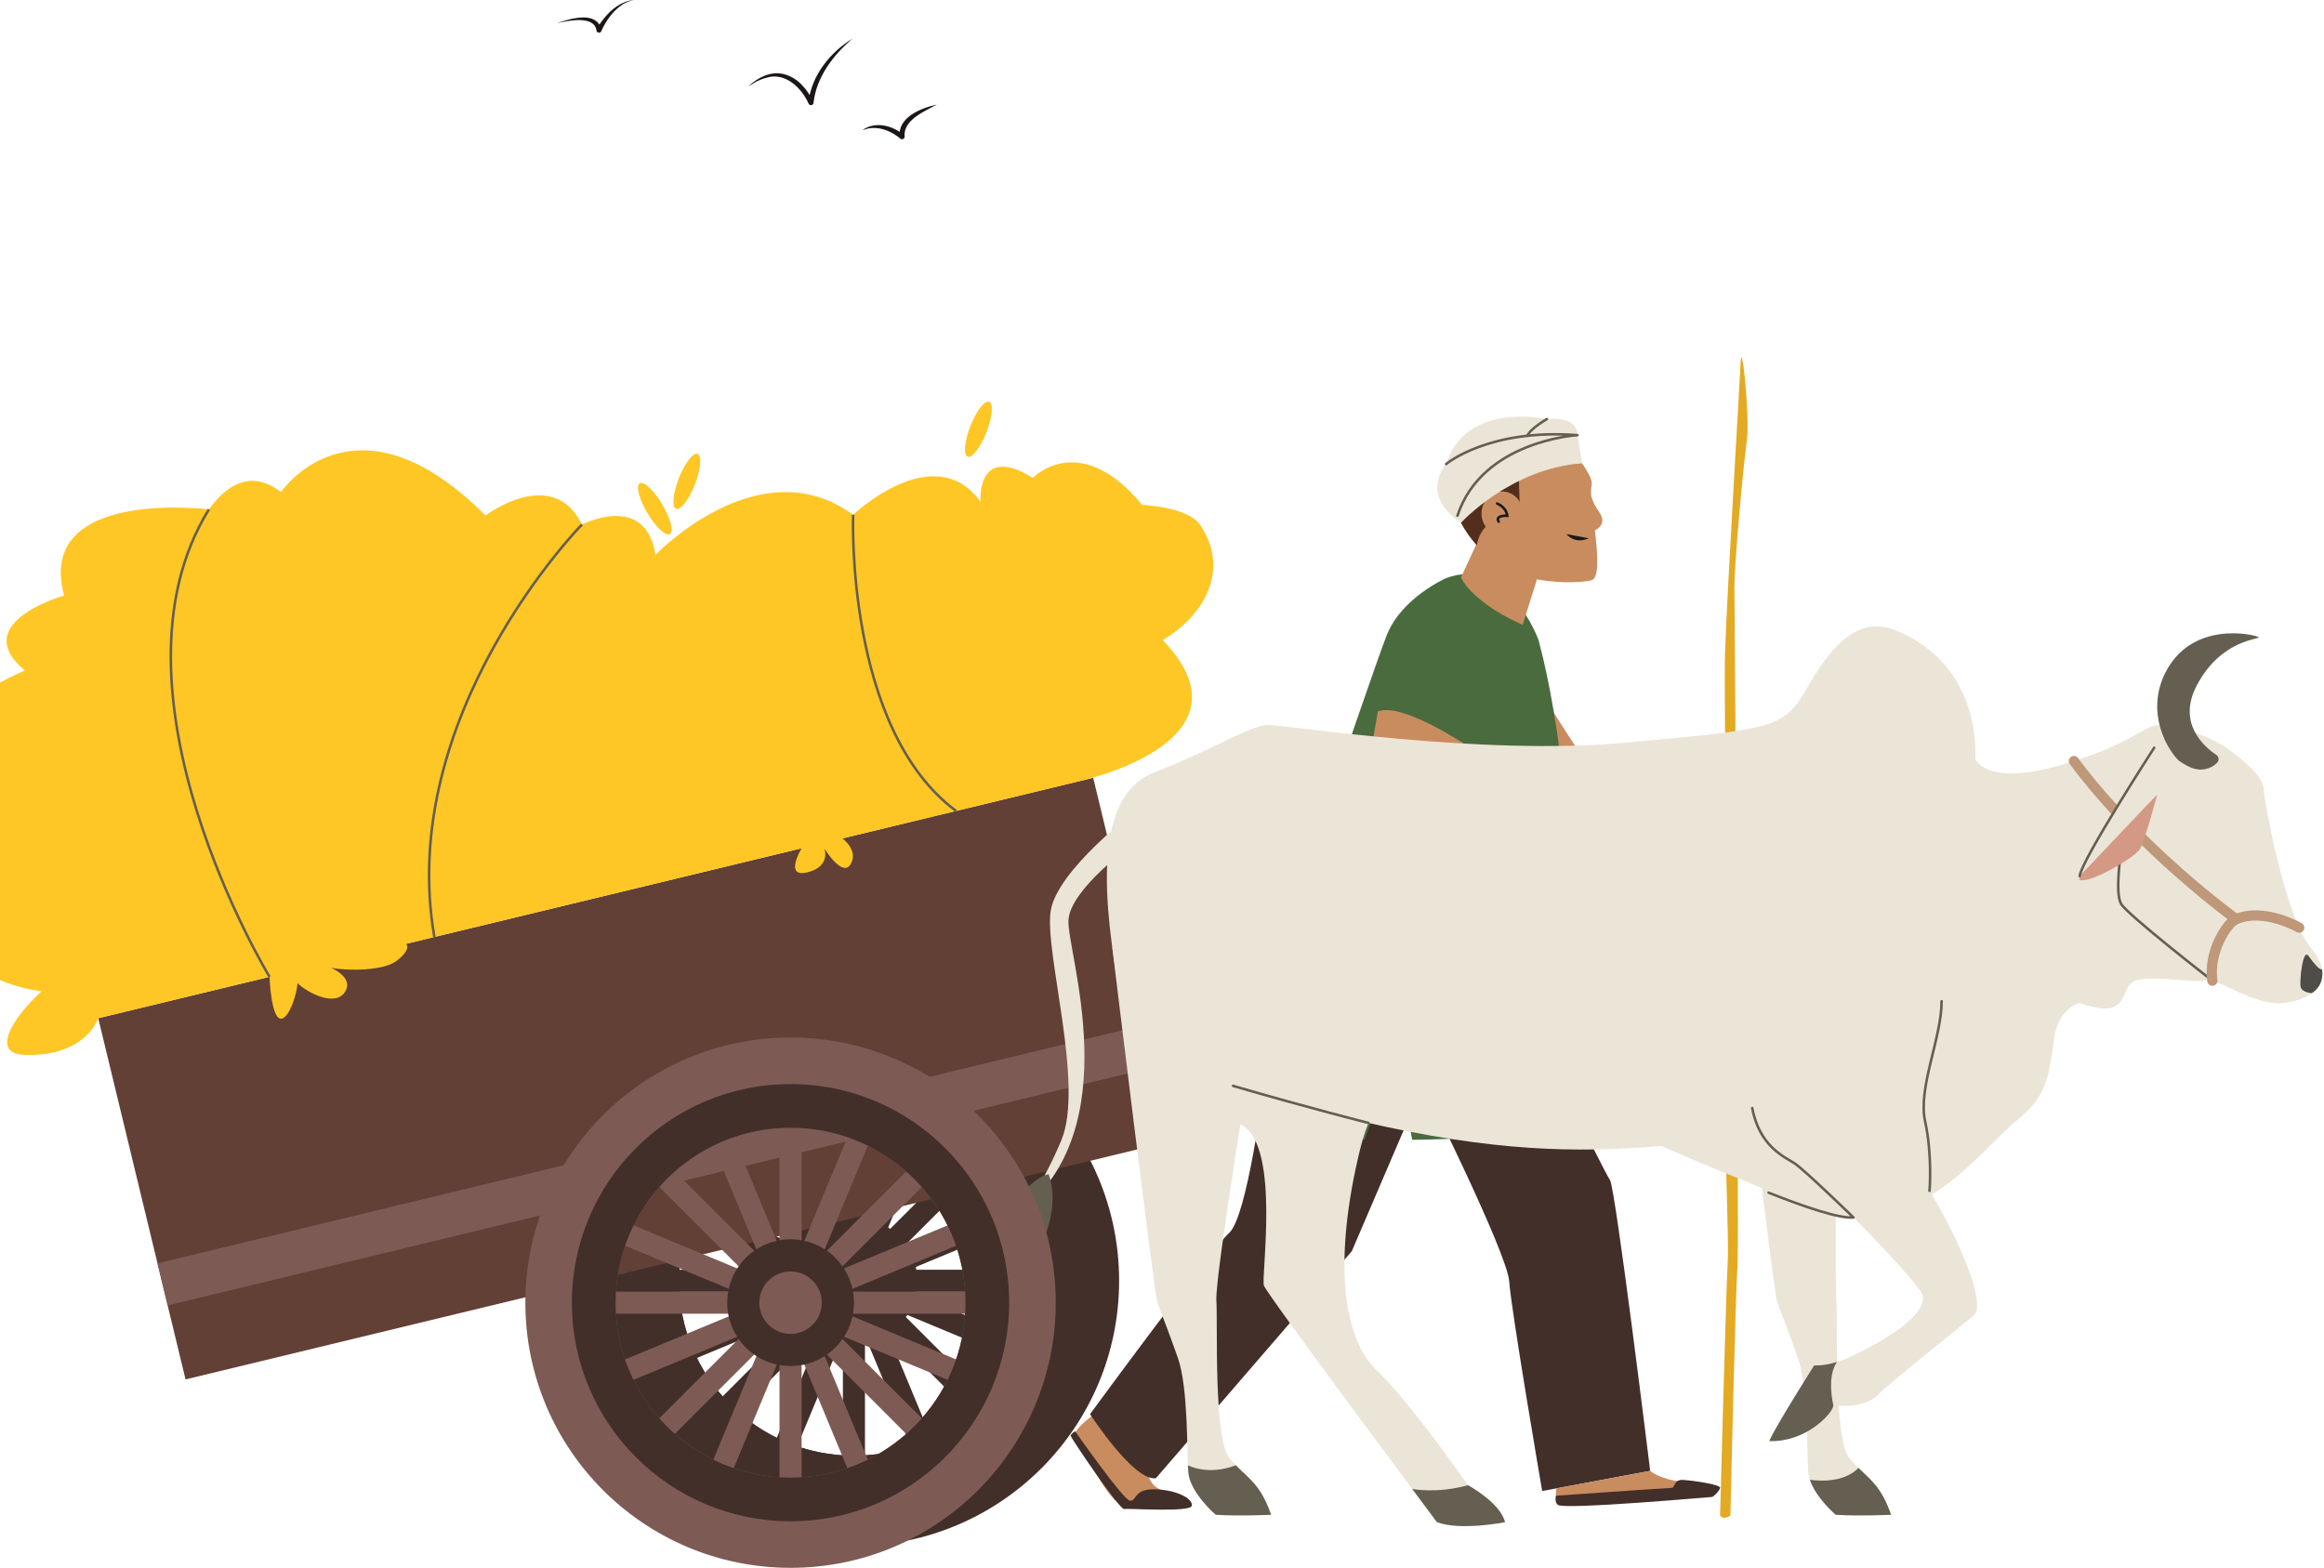 <svg width="455" height="307" viewBox="0 0 455 307" fill="none" xmlns="http://www.w3.org/2000/svg">
<path d="M166.94 7.539C163.138 10.764 159.832 15.082 159.27 20.156C159.227 20.653 158.497 20.756 158.312 20.301C156.916 17.118 153.571 13.974 149.858 15.284C149.312 15.371 148.636 15.755 148.121 15.953L146.491 16.921C148.399 15.176 150.961 13.798 153.62 14.555C156.261 15.28 158.083 17.533 159.232 19.912L158.275 20.057C158.87 14.778 162.513 10.249 166.94 7.539Z" fill="#1C1716"/>
<path d="M109 4.556C111.615 3.664 116.782 1.992 117.77 5.821L116.821 5.676C117.228 4.943 117.682 4.302 118.185 3.672C119.655 1.837 121.68 0.201 124.094 0C123.327 0.16 122.602 0.442 121.945 0.84C120.023 2.069 118.637 4.049 117.728 6.099C117.541 6.569 116.809 6.454 116.779 5.954C116.311 2.905 111.127 4.076 109 4.556Z" fill="#1C1716"/>
<path d="M183.424 20.48C181.005 21.795 176.851 23.482 177.103 26.7C177.185 27.142 176.612 27.448 176.289 27.147C174.793 25.906 172.847 24.973 170.855 25.063C170.171 25.052 169.52 25.278 168.845 25.486C171.314 23.679 174.745 24.556 176.947 26.416L176.135 26.874C175.684 22.966 180.313 21.15 183.424 20.48Z" fill="#1C1716"/>
<path d="M215.482 276.006C215.482 276.006 209.84 279.838 210.542 281.115C211.243 282.392 216.281 292.777 219.087 294.392C221.893 296.008 231.447 295.573 232.413 294.712C233.38 293.851 231.708 292.757 228.07 291.955C223.871 291.03 224.667 286.228 224.667 286.228L215.482 276.006Z" fill="#C98C5F"/>
<path d="M336.541 159.734C336.541 159.734 333.312 165.848 335.007 167.801C335.007 167.801 313.351 172.118 303.261 166.096C303.261 166.096 302.407 156.86 311.827 154.358L336.541 159.734Z" fill="#C98C5F"/>
<path d="M295.443 125.607C295.443 125.607 312.152 152.606 314.755 155.21C314.755 155.21 309.011 167.29 303.26 166.097L287.088 144.252C287.088 144.252 285.678 130.598 295.443 125.607Z" fill="#C98C5F"/>
<path d="M342.007 86.267C341.385 90.398 339.534 110.36 339.57 115.027C339.606 119.693 340.54 244.031 340.162 248.263C339.784 252.494 338.784 296.761 338.784 296.761C338.784 296.761 337.473 297.738 336.761 296.761C336.761 296.761 337.964 251.518 338.252 247.286C338.54 243.055 337.562 222.224 337.829 217.015C338.096 211.808 338.94 205.126 338.784 198.539C338.629 191.953 337.384 138.378 337.74 127.571C338.096 116.764 340.548 75.878 340.789 70.932C341.03 65.986 342.63 82.135 342.007 86.267Z" fill="#E3AA24"/>
<path d="M340.159 155.255C341.558 154.879 342.905 155.993 342.802 157.438C342.499 161.674 341.736 169.114 340.101 169.66C337.804 170.426 334.358 170.042 333.976 168.32C333.593 166.597 334.55 158.059 334.741 157.255C334.856 156.772 337.821 155.884 340.159 155.255Z" fill="#C98C5F"/>
<path d="M340.296 159.001L335.007 159.734" stroke="#191919" stroke-width="0.5" stroke-miterlimit="10" stroke-linecap="round"/>
<path d="M339.645 162.609L334.089 163.091" stroke="#191919" stroke-width="0.5" stroke-miterlimit="10" stroke-linecap="round"/>
<path d="M338.994 166.18H334.089" stroke="#191919" stroke-width="0.5" stroke-miterlimit="10" stroke-linecap="round"/>
<path d="M335.268 157.718C335.268 157.718 337.84 160.759 336.791 162.154C335.741 163.549 335.234 164.105 333.858 162.453C332.481 160.8 330.345 158.411 330.79 157.644C331.235 156.877 332.786 154.321 335.268 157.718Z" fill="#C98C5F"/>
<path d="M247.458 212.394C247.458 212.394 244.232 238.198 240.649 241.424C237.065 244.649 213.412 276.904 213.412 276.904C213.412 276.904 222.013 290.164 226.313 289.447L264.661 245.007L278.638 212.394C278.638 212.394 295.123 245.394 295.482 250.935C295.841 256.476 301.933 291.956 301.933 291.956L323.077 288.014C323.077 288.014 316.269 232.465 315.193 231.031C314.118 229.598 299.424 199.494 299.424 199.494L247.458 212.394Z" fill="#422F2A"/>
<path d="M283.117 113.211C283.117 113.211 274.516 116.974 271.559 124.232C268.602 131.49 240.648 214.545 240.648 214.545C240.648 214.545 261.076 223.863 267.168 223.146L273.261 206.302L276.486 223.185C276.486 223.185 299.065 223.146 308.383 219.562C308.383 219.562 310.533 160.07 301.215 125.307C301.215 125.307 295.123 108.642 283.117 113.211Z" fill="#4A6B3E"/>
<path d="M294.109 84.087C300.781 82.935 307.416 86.329 310.709 92.246C311.368 93.429 311.823 94.248 311.585 95.253C310.915 98.082 314.452 112.867 311.572 113.628C308.692 114.39 294.424 114.834 289.133 106.77C284.87 100.273 281.679 86.232 294.109 84.087Z" fill="#C98C5F"/>
<path d="M301.839 110.462L298.119 122.35C298.119 122.35 288.875 118.54 286.028 113.077L290.877 102.627L301.839 110.462Z" fill="#C98C5F"/>
<path d="M300.365 86.17C300.365 86.17 299.85 90.696 297.296 91.733L297.619 101.213C297.619 101.213 290.301 100.113 289.134 106.769C289.134 106.769 282.651 100.222 283.752 91.29C283.752 91.29 290.607 84.917 300.365 86.17Z" fill="#542E1C"/>
<path d="M290.079 100.16C289.862 102.516 291.482 104.59 293.697 104.794C295.911 104.997 297.883 103.252 298.1 100.897C298.316 98.541 296.697 96.466 294.482 96.263C292.267 96.06 290.296 97.804 290.079 100.16Z" fill="#C98C5F"/>
<path d="M293.104 98.599C293.104 98.599 294.836 99.199 295.101 100.988C295.101 100.988 292.612 100.833 293.42 102.158" stroke="#191919" stroke-width="0.5" stroke-miterlimit="10" stroke-linecap="round"/>
<path d="M311.514 96.898C311.514 96.898 311.729 98.411 312.936 100.03C314.144 101.649 314.174 103.321 311.239 104.241L311.514 96.898Z" fill="#C98C5F"/>
<path d="M311.033 105.39C311.033 105.39 308.656 106.74 306.654 104.586L311.033 105.39Z" fill="#191919"/>
<path d="M286.028 102.377C286.028 102.377 295.745 91.707 309.747 90.725L308.843 85.209C308.843 81.26 302.86 82.06 302.86 82.06C302.86 82.06 287.043 78.468 283.121 90.874C283.121 90.874 277.76 96.763 286.028 102.377Z" fill="#EBE5D8"/>
<path d="M283.121 90.874C283.121 90.874 291.415 83.877 308.843 85.209C308.843 85.209 290.155 86.259 285.344 100.987" stroke="#655F51" stroke-width="0.5" stroke-miterlimit="10" stroke-linecap="round" stroke-linejoin="round"/>
<path d="M302.86 82.06C302.86 82.06 299.643 83.886 299.03 85.335" stroke="#655F51" stroke-width="0.5" stroke-miterlimit="10" stroke-linecap="round" stroke-linejoin="round"/>
<path d="M287.018 145.893C287.018 145.893 274.426 137.404 269.752 139.325L264.875 167.739C264.875 167.739 271.415 182.506 277.111 174.81L287.018 145.893Z" fill="#C98C5F"/>
<path d="M286.816 197.927C286.816 197.927 281.904 199.684 280.898 200.679C280.898 200.679 264.255 177.301 264.875 167.74C264.875 167.74 270.498 156.979 278.242 167.626L286.816 197.927Z" fill="#C98C5F"/>
<path d="M304.717 291.436C304.717 291.436 304.221 293.803 305.501 294.497C306.782 295.192 319.843 293.751 323.076 293.591C326.31 293.431 335.69 293.297 336.037 292.05C336.384 290.803 337.28 290.939 329.195 290.113C324.917 289.676 323.076 288.013 323.076 288.013L304.717 291.436Z" fill="#C98C5F"/>
<path d="M293.063 207.356C293.063 207.356 293.82 214.137 294.23 215.268C294.641 216.398 292.402 215.878 291.786 214.747C291.17 213.615 290.779 208.798 290.681 208.8C290.583 208.803 293.063 207.356 293.063 207.356Z" fill="#C98C5F"/>
<path d="M291.614 205.401C291.614 205.401 295.767 210.815 296.703 211.57C297.638 212.327 295.453 213.039 294.341 212.388C293.228 211.738 290.404 207.816 290.321 207.869C290.238 207.923 291.614 205.401 291.614 205.401Z" fill="#C98C5F"/>
<path d="M286.139 195.415C286.139 195.415 291.521 203.809 293.054 206.906C294.034 208.886 292.079 213.058 291.572 215.288C291.065 217.518 288.542 215.603 288.846 213.271C289.15 210.939 289.095 209.3 289.095 209.3L286.949 206.394C285.749 206.074 286.916 206.566 283.517 205.219C282.104 204.658 278.878 201.356 279.411 198.743L286.139 195.415Z" fill="#C98C5F"/>
<path d="M290.47 204.427C290.47 204.427 292.166 207.181 292.675 208.501C293.183 209.819 292.583 212.572 292.583 212.572" stroke="#191919" stroke-width="0.5" stroke-miterlimit="10" stroke-linecap="round"/>
<path d="M210.481 280.244C210.481 280.244 219.828 293.599 221.204 293.84C222.581 294.079 221.876 291.446 226.25 291.622C230.625 291.799 233.633 293.54 233.325 294.859C233.018 296.18 220.9 295.322 220.06 295.481C219.219 295.639 209.555 281.474 209.615 281.114C209.676 280.754 210.481 280.244 210.481 280.244Z" fill="#422F2A"/>
<path d="M304.623 292.879C304.623 292.879 326.546 291.339 327.266 291.349C327.986 291.359 327.656 289.668 329.516 289.787C331.377 289.907 336.91 290.662 336.762 291.349C336.614 292.037 335.398 293.12 335.189 293.12C334.979 293.12 306.401 295.655 305.026 294.686C304.278 294.158 304.623 292.879 304.623 292.879Z" fill="#422F2A"/>
<path d="M167.185 198.872C138.51 198.872 115.265 222.118 115.265 250.792C115.265 279.466 138.51 302.711 167.185 302.711C195.859 302.711 219.104 279.466 219.104 250.792C219.104 222.118 195.859 198.872 167.185 198.872ZM167.185 285.045C148.267 285.045 132.931 269.709 132.931 250.792C132.931 231.875 148.266 216.538 167.185 216.538C186.103 216.538 201.438 231.874 201.438 250.792C201.437 269.709 186.102 285.045 167.185 285.045Z" fill="#422F2A"/>
<path d="M169.345 202.596H165.023V298.987H169.345V202.596Z" fill="#422F2A"/>
<path d="M215.38 252.953V248.631L118.988 248.631V252.953L215.38 252.953Z" fill="#422F2A"/>
<path d="M202.787 218.236L199.731 215.18L131.572 283.339L134.628 286.395L202.787 218.236Z" fill="#422F2A"/>
<path d="M199.739 286.4L202.795 283.344L134.636 215.185L131.58 218.241L199.739 286.4Z" fill="#422F2A"/>
<path d="M212.499 234.283L210.84 230.292L121.831 267.297L123.49 271.288L212.499 234.283Z" fill="#422F2A"/>
<path d="M183.695 296.104L187.686 294.444L150.681 205.436L146.69 207.095L183.695 296.104Z" fill="#422F2A"/>
<path d="M210.835 271.291L212.494 267.3L123.486 230.286L121.826 234.276L210.835 271.291Z" fill="#422F2A"/>
<path d="M187.704 207.121L183.713 205.461L146.708 294.47L150.699 296.129L187.704 207.121Z" fill="#422F2A"/>
<path d="M175.955 259.565C180.801 254.719 180.801 246.863 175.955 242.017C171.109 237.172 163.253 237.172 158.408 242.017C153.562 246.863 153.562 254.719 158.408 259.565C163.253 264.41 171.109 264.41 175.955 259.565Z" fill="#422F2A"/>
<path d="M167.184 256.905C170.561 256.905 173.298 254.168 173.298 250.792C173.298 247.415 170.561 244.678 167.184 244.678C163.808 244.678 161.071 247.415 161.071 250.792C161.071 254.168 163.808 256.905 167.184 256.905Z" fill="#422F2A"/>
<path d="M167.185 207.987C143.544 207.987 124.379 227.151 124.379 250.791C124.379 274.431 143.543 293.596 167.185 293.596C190.826 293.596 209.99 274.432 209.99 250.791C209.989 227.152 190.825 207.987 167.185 207.987ZM167.185 285.045C148.267 285.045 132.931 269.709 132.931 250.791C132.931 231.874 148.266 216.538 167.185 216.538C186.103 216.538 201.438 231.874 201.438 250.791C201.437 269.709 186.102 285.045 167.185 285.045Z" fill="#422F2A"/>
<path d="M214.028 152.298L19.233 199.373L36.326 270.103L231.121 223.027L214.028 152.298Z" fill="#624036"/>
<path d="M225.631 200.31L30.836 247.385L32.826 255.619L227.621 208.544L225.631 200.31Z" fill="#7D5B54"/>
<path d="M193.119 84.661C191.956 87.633 190.312 89.769 189.447 89.43C188.582 89.091 188.822 86.407 189.984 83.435C191.146 80.462 192.79 78.327 193.656 78.666C194.522 79.005 194.281 81.689 193.119 84.661Z" fill="#FFC725"/>
<path d="M136.039 94.876C134.876 97.849 133.233 99.984 132.366 99.645C131.501 99.306 131.742 96.622 132.903 93.65C134.066 90.678 135.709 88.542 136.576 88.881C137.442 89.22 137.201 91.903 136.039 94.876Z" fill="#FFC725"/>
<path d="M129.64 98.743C131.269 101.488 131.942 104.097 131.143 104.571C130.344 105.045 128.375 103.206 126.745 100.462C125.116 97.717 124.443 95.108 125.242 94.634C126.041 94.16 128.01 96 129.64 98.743Z" fill="#FFC725"/>
<path d="M234.878 102.677C232.466 99.224 223.607 98.866 223.607 98.866C211.338 84.003 202.203 93.573 202.203 93.573C191.072 86.673 191.977 98.264 191.977 98.264C182.933 85.68 167.03 100.803 167.03 100.803C148.683 87.371 128.324 108.652 128.324 108.652C126.41 96.277 113.936 102.707 113.936 102.707C108.233 90.995 95.055 100.936 95.055 100.936C69.36 75.205 54.996 96.358 54.996 96.358C48.907 91.605 44.049 95.374 40.904 99.742C40.904 99.742 6.795 95.461 12.558 116.612C12.558 116.612 -6.41 121.934 4.875 131.288C4.875 131.288 -27.059 144.369 -11.933 160.513C-7.827 164.895 -3.723 167.954 0.109 170.021C-11.172 171.615 -21.272 176.011 -11.213 184.795C-4.281 190.848 2.548 193.432 8.15 194.1C2.302 199.445 -1.874 206.366 4.874 206.563C16.879 206.912 19.228 199.382 19.228 199.382L52.771 191.276C52.771 191.276 53.054 199.789 55.135 199.469C56.67 199.233 58.115 194.645 58.256 192.51C59.987 194.262 65.466 197.212 67.46 194.347C69.065 192.04 66.523 190.3 64.833 189.517C67.843 190.101 75.063 190.189 77.704 188.104C80.746 185.703 79.484 184.821 79.484 184.821L156.936 166.106C156.936 166.106 153.417 171.936 158.058 170.816C162.7 169.696 161.42 166.174 161.42 166.174C161.42 166.174 164.941 171.936 166.542 169.215C168.142 166.494 164.923 164.176 164.923 164.176L187.187 158.796L211.527 152.916C211.527 152.916 244.93 145.685 229.106 126.957C228.609 126.369 228.125 125.822 227.656 125.316C235.741 120.601 240.99 111.423 234.878 102.677Z" fill="#FFC725"/>
<path d="M52.773 191.275C52.773 191.275 18.829 135.433 40.904 99.742" stroke="#655F51" stroke-width="0.5" stroke-miterlimit="10"/>
<path d="M113.936 102.707C113.936 102.707 77.386 139.922 85.069 183.621" stroke="#655F51" stroke-width="0.5" stroke-miterlimit="10"/>
<path d="M167.031 100.802C167.031 100.802 165.417 142.65 187.189 158.796" stroke="#655F51" stroke-width="0.5" stroke-miterlimit="10"/>
<path d="M452.49 185.691C447.277 179.32 443.255 156.455 443.196 154.624C443.106 151.831 439.169 148.911 436.272 146.705C433.376 144.499 426.425 141.96 422.95 141.96C419.475 141.96 418.316 145.435 403.546 149.779C388.776 154.123 386.748 148.621 386.748 148.621C387.038 134.43 379.218 126.61 371.11 123.425C363.001 120.239 357.788 127.769 353.444 135.299C349.1 142.829 346.204 142.829 318.111 145.435C290.019 148.042 251.791 141.96 248.315 141.96C244.84 141.96 236.73 147.173 226.015 151.228C215.299 155.283 215.299 172.08 218.775 191.941C222.25 211.801 240.496 213.494 266.561 219.576C292.625 225.658 309.133 225.658 323.904 224.499C324.343 224.465 324.795 224.43 325.257 224.397C325.259 224.398 336.504 229.423 355.616 236.807C374.731 244.193 388.704 224.209 394.786 219.431C400.868 214.652 401.085 210.743 402.171 203.357C402.826 198.908 405.107 197.178 406.82 196.5C406.986 196.478 407.161 196.394 407.312 196.448C417.703 200.117 414.552 192.931 418.317 191.94C422.082 190.948 430.191 192.641 431.929 191.94C433.667 191.238 441.196 196.985 446.988 196.406C452.78 195.827 457.704 192.062 452.49 185.691Z" fill="#EBE5D8"/>
<path d="M434.018 149.407C434.525 148.979 434.473 148.19 433.922 147.821C431.459 146.169 426.221 141.573 430.095 134.212C435.048 124.805 443.066 125.246 442.148 124.734C441.229 124.222 429.121 121.433 423.925 131.751C419.951 139.643 424.469 146.991 426.587 148.95C428.507 150.282 430.733 151.553 433.394 149.933L434.018 149.407Z" fill="#655F51"/>
<path d="M357.173 267.252C358.441 267.071 360.251 266.637 362.422 265.623C366.766 263.596 378.93 257.225 376.034 252.881C373.138 248.537 355.135 229.8 349.39 226.526C343.646 223.252 343.053 214.652 343.053 214.652L377.772 212.625C377.772 212.625 372.559 224.789 377.772 233.188C382.985 241.587 389.067 255.198 386.46 257.515C383.854 259.832 370.531 270.258 367.635 273.154C364.739 276.05 358.947 275.181 358.947 275.181" fill="#EBE5D8"/>
<path d="M287.413 207.701C287.413 207.701 271.484 203.682 266.271 225.096C261.058 246.509 262.796 261.858 269.457 268.229C276.118 274.6 287.413 290.819 287.413 290.819C287.413 290.819 293.784 294.294 294.653 298.059C294.653 298.059 285.965 299.797 281.331 298.059C281.331 298.059 248.027 253.459 247.447 251.722C246.868 249.984 250.633 225.077 243.392 220.444C236.152 215.81 221.866 208.26 219.655 195.631C217.447 183.001 287.413 207.701 287.413 207.701Z" fill="#EBE5D8"/>
<path d="M199.372 237.531C199.372 237.531 203.137 234.345 207.77 223.34C212.404 212.335 204.295 185.98 205.743 178.161C207.191 170.341 221.672 159.336 221.672 159.336V165.411C221.672 165.411 209.621 174.028 209.187 180.11C208.752 186.193 221.165 221.096 199.372 237.531Z" fill="#EBE5D8"/>
<path d="M437.793 179.981C437.793 179.981 418.905 166.347 406.031 149.016" stroke="#BF9779" stroke-width="2" stroke-miterlimit="10" stroke-linecap="round"/>
<path d="M452.616 194.466C452.616 194.466 450.809 194.383 450.449 193.361C450.144 192.494 450.789 185.55 451.958 187.168C454.444 190.606 454.599 189.703 454.599 189.703C455.171 193.115 452.616 194.466 452.616 194.466Z" fill="#4F4D48"/>
<path d="M359.526 219.575C359.526 219.575 359.236 249.695 359.526 254.618C359.816 259.541 358.947 281.841 362.132 285.606C365.318 289.371 367.924 289.95 370.241 296.611C370.241 296.611 363.902 296.901 359.397 296.611C359.397 296.611 354.313 292.267 354.023 288.212C353.733 284.157 354.023 271.704 351.996 265.913C349.969 260.121 348.521 256.645 347.941 254.908C347.362 253.17 343.051 216.969 343.051 216.969L359.526 219.575Z" fill="#EBE5D8"/>
<path d="M245.709 202.488C245.709 202.488 237.855 249.695 238.145 254.619C238.435 259.542 237.566 281.842 240.751 285.607C243.937 289.372 246.543 289.951 248.86 296.612C248.86 296.612 242.521 296.902 238.016 296.612C238.016 296.612 232.932 292.268 232.642 288.213C232.352 284.158 232.642 271.705 230.615 265.913C228.588 260.121 227.14 256.646 226.56 254.909C225.981 253.171 217.756 185.447 217.756 185.447L245.709 202.488Z" fill="#EBE5D8"/>
<path d="M415.286 166.577C415.286 166.577 413.992 174.831 415.286 177.003C416.58 179.175 433.139 192.035 433.139 192.035" stroke="#655F51" stroke-width="0.5" stroke-miterlimit="10"/>
<path d="M205.304 229.922C205.304 229.922 208.315 236.756 202.461 246.143C196.609 255.53 196.056 260.941 196.056 260.941L196.719 248.904C196.719 248.904 195.283 253.763 194.62 255.861C194.62 255.861 191.307 246.806 196.497 238.523C201.689 230.241 205.304 229.922 205.304 229.922Z" fill="#655F51"/>
<path d="M422.334 155.603C422.334 155.603 405.023 171.826 407.292 172.343C409.562 172.86 417.873 167.907 418.904 166.347C419.936 164.786 422.334 155.603 422.334 155.603Z" fill="#D49985"/>
<path d="M407.165 171.539C407.579 168.313 421.754 146.418 421.754 146.418L421.912 156.001L407.165 171.539Z" fill="#EBE5D8"/>
<path d="M421.754 146.418C421.754 146.418 407.58 168.313 407.165 171.539" stroke="#655F51" stroke-width="0.5" stroke-miterlimit="10" stroke-linecap="round" stroke-linejoin="round"/>
<path d="M267.931 219.889C267.931 219.889 256.181 216.935 241.407 212.624" stroke="#655F51" stroke-width="0.5" stroke-miterlimit="10" stroke-linecap="round" stroke-linejoin="round"/>
<path d="M377.771 233.187C377.771 233.187 378.352 226.152 376.902 219.575C375.452 212.998 380.137 203.26 380.137 196.058" stroke="#655F51" stroke-width="0.5" stroke-miterlimit="10" stroke-linecap="round" stroke-linejoin="round"/>
<path d="M346.25 233.536C353.35 236.351 360.169 238.659 362.875 238.393C362.875 238.393 353.231 229.018 351.311 227.772C349.39 226.526 344.495 224.543 343.053 216.968" stroke="#655F51" stroke-width="0.5" stroke-miterlimit="10" stroke-linecap="round" stroke-linejoin="round"/>
<path d="M363.851 287.435C360.537 290.884 354.339 289.741 354.339 289.741C355.507 293.288 359.398 296.611 359.398 296.611C363.903 296.901 370.242 296.611 370.242 296.611C368.355 291.189 366.277 289.797 363.851 287.435Z" fill="#655F51"/>
<path d="M287.413 290.819C281.306 292.518 276.487 291.559 276.487 291.559C279.41 295.487 281.331 298.059 281.331 298.059C285.965 299.797 294.653 298.059 294.653 298.059C293.784 294.295 287.413 290.819 287.413 290.819Z" fill="#655F51"/>
<path d="M241.948 286.915C236.466 289.029 232.595 286.925 232.578 286.916C232.597 287.401 232.617 287.851 232.644 288.213C232.934 292.268 238.018 296.612 238.018 296.612C242.523 296.902 248.862 296.612 248.862 296.612C246.841 290.804 244.6 289.619 241.948 286.915Z" fill="#655F51"/>
<path d="M359.653 266.689C356.894 267.527 355.182 267.361 355.182 267.361C346.783 280.682 346.396 282.182 346.396 282.182C353.355 282.431 358.32 277.169 358.823 275.603L358.946 275.18C358.946 275.18 357.546 269.662 359.653 266.689Z" fill="#655F51"/>
<path d="M450.148 181.649C450.148 181.649 443.287 177.663 437.794 179.981C435.93 180.768 432.324 186.505 433.14 192.035" stroke="#BF9779" stroke-width="2" stroke-miterlimit="10" stroke-linecap="round"/>
<path d="M154.776 203.161C126.102 203.161 102.857 226.406 102.857 255.08C102.857 283.755 126.102 307 154.776 307C183.451 307 206.696 283.755 206.696 255.08C206.696 226.406 183.451 203.161 154.776 203.161ZM154.776 289.333C135.859 289.333 120.523 273.998 120.523 255.079C120.523 236.161 135.858 220.827 154.776 220.827C173.694 220.827 189.029 236.162 189.029 255.079C189.029 273.997 173.695 289.333 154.776 289.333Z" fill="#7D5B54"/>
<path d="M156.937 206.884H152.615V303.276H156.937V206.884Z" fill="#7D5B54"/>
<path d="M202.972 257.241V252.919L106.581 252.919V257.241H202.972Z" fill="#7D5B54"/>
<path d="M190.384 222.525L187.328 219.469L119.169 287.628L122.225 290.684L190.384 222.525Z" fill="#7D5B54"/>
<path d="M187.331 290.688L190.387 287.632L122.228 219.473L119.172 222.529L187.331 290.688Z" fill="#7D5B54"/>
<path d="M200.089 238.569L198.429 234.578L109.421 271.583L111.08 275.574L200.089 238.569Z" fill="#7D5B54"/>
<path d="M171.287 300.431L175.278 298.772L138.263 209.773L134.273 211.432L171.287 300.431Z" fill="#7D5B54"/>
<path d="M198.453 275.561L200.112 271.57L111.113 234.556L109.454 238.546L198.453 275.561Z" fill="#7D5B54"/>
<path d="M175.275 211.429L171.284 209.769L134.27 298.778L138.26 300.438L175.275 211.429Z" fill="#7D5B54"/>
<path d="M166.849 257.974C168.448 251.31 164.343 244.612 157.679 243.012C151.016 241.413 144.317 245.518 142.718 252.182C141.118 258.845 145.224 265.544 151.887 267.143C158.551 268.743 165.249 264.637 166.849 257.974Z" fill="#422F2A"/>
<path d="M154.776 261.194C151.4 261.194 148.663 258.457 148.663 255.08C148.663 251.704 151.4 248.967 154.776 248.967C158.153 248.967 160.89 251.704 160.89 255.08C160.89 258.457 158.153 261.194 154.776 261.194Z" fill="#7D5B54"/>
<path d="M154.777 212.275C131.136 212.275 111.971 231.439 111.971 255.079C111.971 278.72 131.135 297.884 154.777 297.884C178.417 297.884 197.581 278.72 197.581 255.079C197.581 231.439 178.417 212.275 154.777 212.275ZM154.777 289.333C135.859 289.333 120.523 273.998 120.523 255.079C120.523 236.161 135.858 220.826 154.777 220.826C173.695 220.826 189.03 236.162 189.03 255.079C189.03 273.997 173.695 289.333 154.777 289.333Z" fill="#422F2A"/>
</svg>
